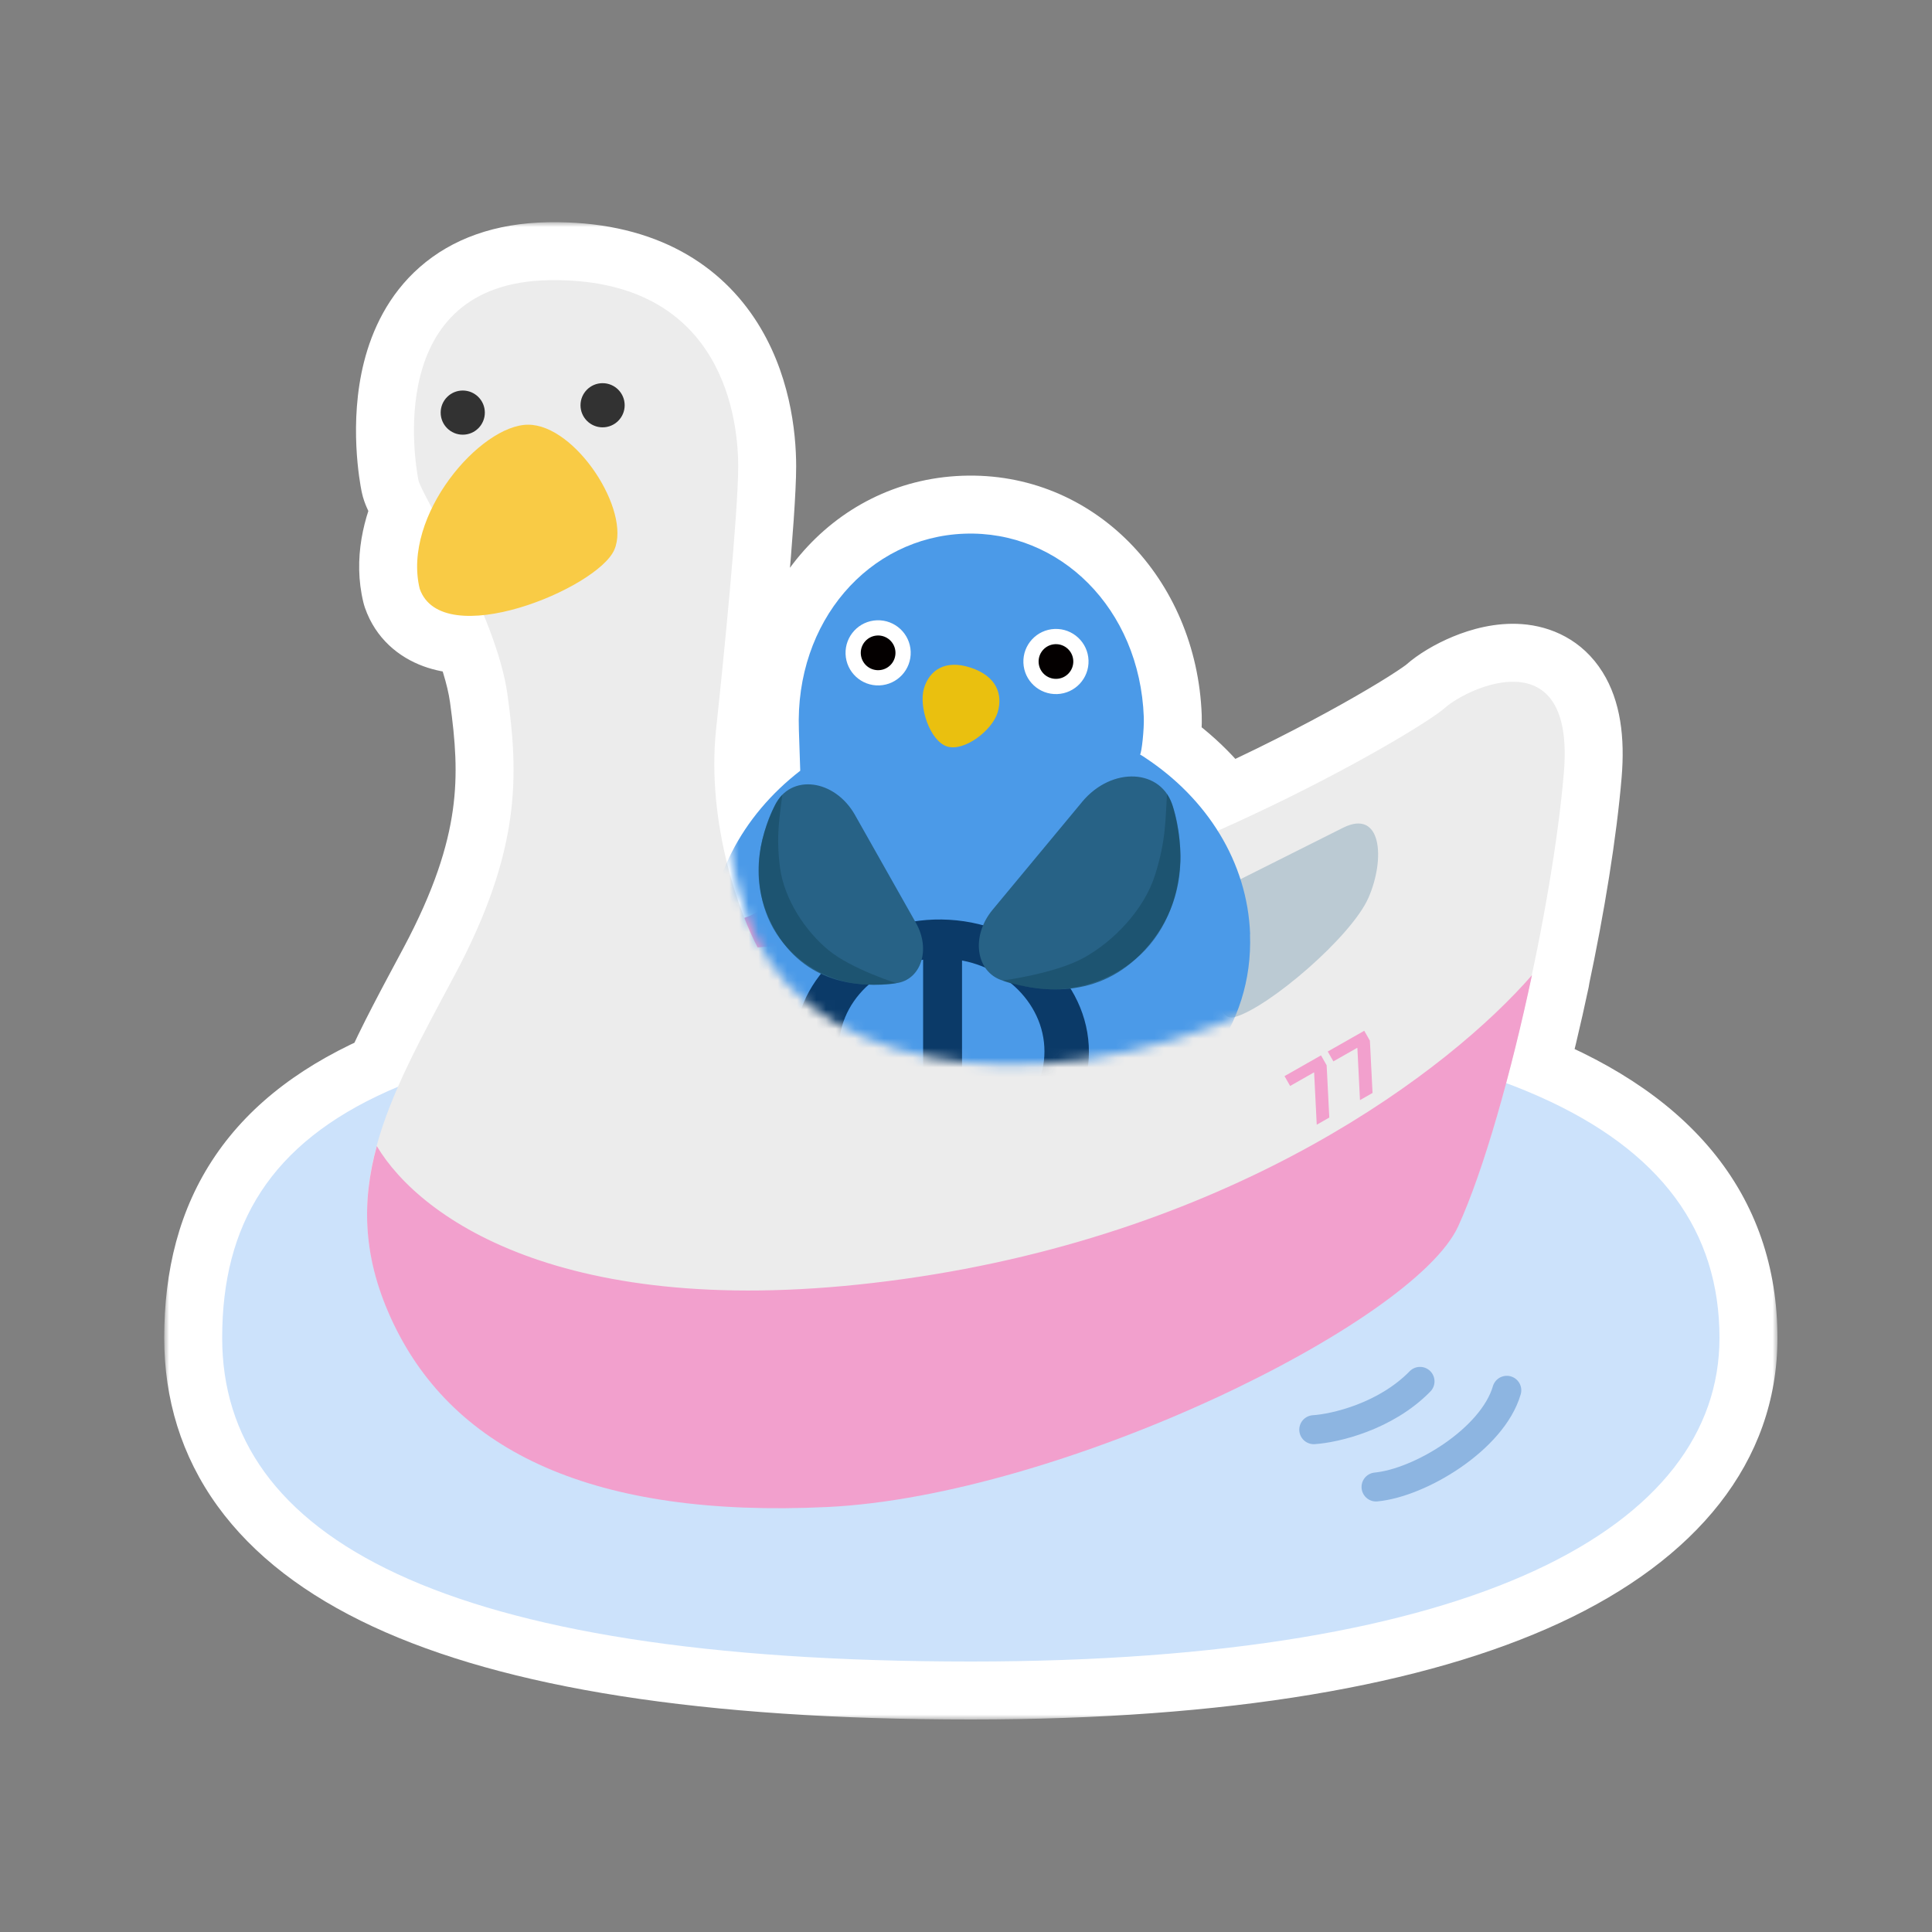 <svg width="200" height="200" viewBox="0 0 200 200" fill="none" xmlns="http://www.w3.org/2000/svg">
<rect x="0" y="0" width="200" height="200" fill="#808080" stroke="none"/>
<mask id="path-1-outside-1_898_2694" maskUnits="userSpaceOnUse" x="17" y="23" width="167" height="155" fill="black">
<rect fill="white" x="17" y="23" width="167" height="155"/>
<path d="M56.848 29.005C74.115 28.717 76.418 42.243 76.418 48.287C76.418 53.123 74.883 68.529 74.115 75.628C73.624 80.509 74.259 85.302 75.245 89.296C76.874 85.63 79.499 82.373 82.842 79.787C82.841 79.769 82.746 76.784 82.701 75.565C82.283 64.305 89.964 55.613 99.826 55.247C109.688 54.881 117.988 62.98 118.406 74.239C118.452 75.466 118.185 77.939 118.017 78.104C118.395 78.319 118.575 78.458 118.579 78.461C121.639 80.485 124.195 83.051 126.058 86.003C138.557 80.442 147.99 74.683 149.518 73.325C152.108 71.023 163.045 66.13 161.894 79.945C161.402 85.849 160.171 93.435 158.566 100.974C158.574 100.965 158.582 100.958 158.589 100.949C157.78 104.758 156.874 108.557 155.919 112.123C170.932 117.718 178 126.562 178 138.5C178 158 153 172 100.5 172C45.5 172 23 159 23 138.5C23 126.43 28.277 117.921 41.201 112.499C42.809 108.828 44.878 105.049 47.062 100.953C53.969 88.003 53.681 80.232 52.53 71.886C52.184 69.377 51.238 66.504 50.079 63.674C46.947 64.008 44.285 63.354 43.447 60.945C42.787 58.221 43.409 55.268 44.707 52.6C43.926 51.119 43.393 50.084 43.321 49.726C43.033 48.286 39.58 29.293 56.848 29.005Z"/>
</mask>
<path d="M56.848 29.005C74.115 28.717 76.418 42.243 76.418 48.287C76.418 53.123 74.883 68.529 74.115 75.628C73.624 80.509 74.259 85.302 75.245 89.296C76.874 85.63 79.499 82.373 82.842 79.787C82.841 79.769 82.746 76.784 82.701 75.565C82.283 64.305 89.964 55.613 99.826 55.247C109.688 54.881 117.988 62.98 118.406 74.239C118.452 75.466 118.185 77.939 118.017 78.104C118.395 78.319 118.575 78.458 118.579 78.461C121.639 80.485 124.195 83.051 126.058 86.003C138.557 80.442 147.99 74.683 149.518 73.325C152.108 71.023 163.045 66.13 161.894 79.945C161.402 85.849 160.171 93.435 158.566 100.974C158.574 100.965 158.582 100.958 158.589 100.949C157.78 104.758 156.874 108.557 155.919 112.123C170.932 117.718 178 126.562 178 138.5C178 158 153 172 100.5 172C45.5 172 23 159 23 138.5C23 126.43 28.277 117.921 41.201 112.499C42.809 108.828 44.878 105.049 47.062 100.953C53.969 88.003 53.681 80.232 52.53 71.886C52.184 69.377 51.238 66.504 50.079 63.674C46.947 64.008 44.285 63.354 43.447 60.945C42.787 58.221 43.409 55.268 44.707 52.6C43.926 51.119 43.393 50.084 43.321 49.726C43.033 48.286 39.58 29.293 56.848 29.005Z" fill="#F2A0CD"/>
<path d="M56.848 29.005L56.748 23.006L56.748 23.006L56.848 29.005ZM76.418 48.287L82.418 48.287V48.287H76.418ZM74.115 75.628L68.15 74.983C68.148 74.998 68.147 75.013 68.145 75.028L74.115 75.628ZM75.245 89.296L69.42 90.734C70.035 93.224 72.163 95.047 74.718 95.273C77.272 95.498 79.687 94.076 80.728 91.732L75.245 89.296ZM82.842 79.787L86.513 84.533C88.035 83.356 88.9 81.52 88.839 79.597L82.842 79.787ZM82.701 75.565L76.705 75.787L76.705 75.787L82.701 75.565ZM99.826 55.247L99.604 49.251L99.604 49.251L99.826 55.247ZM118.406 74.239L124.402 74.017L124.402 74.017L118.406 74.239ZM118.017 78.104L113.824 73.812C112.476 75.128 111.825 77.001 112.066 78.87C112.306 80.739 113.411 82.386 115.048 83.318L118.017 78.104ZM118.579 78.461L114.908 83.207C115.025 83.297 115.146 83.384 115.269 83.466L118.579 78.461ZM126.058 86.003L120.983 89.205C122.574 91.725 125.773 92.697 128.497 91.485L126.058 86.003ZM149.518 73.325L153.503 77.81L153.504 77.81L149.518 73.325ZM161.894 79.945L167.873 80.443L167.873 80.443L161.894 79.945ZM158.566 100.974L152.698 99.725C152.129 102.398 153.439 105.119 155.884 106.341C158.329 107.563 161.291 106.978 163.088 104.918L158.566 100.974ZM158.589 100.949L164.458 102.196C165.026 99.521 163.714 96.801 161.268 95.581C158.822 94.36 155.86 94.947 154.064 97.009L158.589 100.949ZM155.919 112.123L150.123 110.571C149.323 113.559 150.925 116.665 153.824 117.745L155.919 112.123ZM178 138.5L184 138.5V138.5H178ZM23 138.5L17 138.5L17 138.5L23 138.5ZM41.201 112.499L43.522 118.032C44.942 117.436 46.079 116.317 46.697 114.906L41.201 112.499ZM47.062 100.953L52.357 103.777L52.357 103.777L47.062 100.953ZM52.53 71.886L58.474 71.066L58.474 71.066L52.53 71.886ZM50.079 63.674L55.632 61.4C54.62 58.929 52.097 57.425 49.443 57.708L50.079 63.674ZM43.447 60.945L37.616 62.359C37.662 62.547 37.717 62.733 37.78 62.917L43.447 60.945ZM44.707 52.6L50.103 55.224C50.938 53.506 50.906 51.492 50.015 49.802L44.707 52.6ZM43.321 49.726L37.438 50.902L37.438 50.902L43.321 49.726ZM56.848 29.005L56.948 35.004C63.72 34.891 66.611 37.342 68.116 39.6C69.913 42.295 70.418 45.817 70.418 48.287H76.418H82.418C82.418 44.714 81.772 38.45 78.1 32.944C74.137 26.999 67.243 22.831 56.748 23.006L56.848 29.005ZM76.418 48.287L70.418 48.287C70.418 52.716 68.935 67.72 68.15 74.983L74.115 75.628L80.081 76.273C80.83 69.338 82.418 53.529 82.418 48.287L76.418 48.287ZM74.115 75.628L68.145 75.028C67.567 80.774 68.32 86.279 69.42 90.734L75.245 89.296L81.07 87.858C80.198 84.324 79.681 80.243 80.085 76.229L74.115 75.628ZM75.245 89.296L80.728 91.732C81.921 89.048 83.89 86.562 86.513 84.533L82.842 79.787L79.171 75.041C75.108 78.184 71.827 82.213 69.762 86.86L75.245 89.296ZM82.842 79.787L88.839 79.597C88.838 79.587 88.743 76.582 88.697 75.342L82.701 75.565L76.705 75.787C76.727 76.381 76.762 77.419 76.791 78.322C76.806 78.771 76.819 79.183 76.829 79.484C76.834 79.634 76.838 79.757 76.841 79.842C76.842 79.885 76.843 79.918 76.844 79.941C76.844 79.953 76.844 79.961 76.844 79.968C76.845 79.971 76.845 79.973 76.845 79.975C76.845 79.975 76.845 79.976 76.845 79.977C76.845 79.977 76.845 79.977 76.845 79.977L82.842 79.787ZM82.701 75.565L88.697 75.342C88.385 66.923 93.951 61.469 100.049 61.243L99.826 55.247L99.604 49.251C85.978 49.757 76.182 61.687 76.705 75.787L82.701 75.565ZM99.826 55.247L100.049 61.243C106.145 61.017 112.098 66.041 112.41 74.462L118.406 74.239L124.402 74.017C123.879 59.919 113.231 48.746 99.604 49.251L99.826 55.247ZM118.406 74.239L112.41 74.462C112.412 74.519 112.413 74.707 112.396 75.025C112.381 75.323 112.355 75.65 112.324 75.952C112.291 76.269 112.26 76.481 112.245 76.568C112.235 76.626 112.248 76.536 112.294 76.365C112.316 76.287 112.378 76.065 112.494 75.779C112.554 75.633 112.659 75.392 112.822 75.106C112.906 74.96 113.021 74.773 113.172 74.565C113.321 74.361 113.535 74.094 113.824 73.812L118.017 78.104L122.21 82.395C123.161 81.466 123.549 80.448 123.604 80.314C123.743 79.973 123.828 79.68 123.873 79.517C123.966 79.174 124.027 78.854 124.065 78.638C124.146 78.176 124.211 77.663 124.26 77.188C124.353 76.289 124.44 75.043 124.402 74.017L118.406 74.239ZM118.017 78.104L115.048 83.318C115.173 83.389 115.12 83.371 114.908 83.207L118.579 78.461L122.25 73.715C122.031 73.545 121.616 73.249 120.985 72.889L118.017 78.104ZM118.579 78.461L115.269 83.466C117.669 85.052 119.605 87.02 120.983 89.205L126.058 86.003L131.132 82.802C128.785 79.082 125.609 75.917 121.889 73.457L118.579 78.461ZM126.058 86.003L128.497 91.485C134.929 88.623 140.577 85.709 144.835 83.322C146.964 82.129 148.769 81.054 150.169 80.17C151.433 79.372 152.706 78.519 153.503 77.81L149.518 73.325L145.532 68.841C145.565 68.811 145.086 69.187 143.761 70.025C142.571 70.776 140.951 71.743 138.968 72.854C135.003 75.076 129.686 77.822 123.619 80.521L126.058 86.003ZM149.518 73.325L153.504 77.81C153.479 77.832 153.611 77.717 153.929 77.526C154.227 77.347 154.595 77.157 154.997 76.991C155.4 76.824 155.78 76.706 156.104 76.638C156.435 76.569 156.618 76.571 156.665 76.575C156.7 76.577 156.53 76.57 156.27 76.427C155.981 76.267 155.796 76.057 155.72 75.936C155.666 75.849 155.783 75.991 155.877 76.57C155.973 77.153 156.028 78.078 155.914 79.446L161.894 79.945L167.873 80.443C168.21 76.401 167.785 72.602 165.899 69.581C163.802 66.222 160.549 64.83 157.552 64.608C154.813 64.405 152.256 65.139 150.415 65.9C148.568 66.663 146.786 67.726 145.531 68.841L149.518 73.325ZM161.894 79.945L155.914 79.446C155.45 85.014 154.271 92.335 152.698 99.725L158.566 100.974L164.435 102.223C166.071 94.535 167.353 86.683 167.873 80.443L161.894 79.945ZM158.566 100.974L163.088 104.918C163.063 104.947 163.04 104.972 163.021 104.993C163.002 105.014 162.986 105.032 162.973 105.045C162.961 105.059 162.951 105.069 162.945 105.075C162.941 105.08 162.936 105.085 162.938 105.083C162.938 105.083 162.945 105.076 162.952 105.068C162.959 105.06 162.971 105.048 162.986 105.032C163 105.016 163.019 104.996 163.04 104.973C163.061 104.949 163.086 104.921 163.113 104.89L158.589 100.949L154.064 97.009C154.09 96.979 154.113 96.954 154.132 96.932C154.151 96.911 154.168 96.893 154.181 96.879C154.193 96.865 154.203 96.855 154.209 96.849C154.212 96.845 154.214 96.843 154.216 96.842C154.217 96.841 154.218 96.84 154.217 96.84C154.217 96.841 154.215 96.842 154.213 96.844C154.211 96.847 154.208 96.85 154.204 96.854C154.197 96.862 154.185 96.874 154.171 96.89C154.156 96.905 154.138 96.925 154.117 96.948C154.096 96.971 154.072 96.999 154.045 97.03L158.566 100.974ZM158.589 100.949L152.72 99.703C151.931 103.418 151.049 107.114 150.123 110.571L155.919 112.123L161.715 113.676C162.699 110 163.629 106.099 164.458 102.196L158.589 100.949ZM155.919 112.123L153.824 117.745C160.695 120.306 165.197 123.412 167.967 126.758C170.652 130.002 172 133.817 172 138.5H178H184C184 131.246 181.814 124.669 177.212 119.107C172.694 113.649 166.156 109.535 158.014 106.501L155.919 112.123ZM178 138.5L172 138.5C172 145.086 167.977 151.761 156.415 157.119C144.735 162.531 126.357 166 100.5 166V172V178C127.143 178 147.515 174.469 161.46 168.006C175.523 161.49 184 151.414 184 138.5L178 138.5ZM100.5 172V166C73.29 166 54.964 162.756 43.655 157.497C38.072 154.901 34.456 151.932 32.236 148.865C30.061 145.86 29 142.456 29 138.5L23 138.5L17 138.5C17 144.795 18.752 150.702 22.515 155.901C26.232 161.037 31.678 165.162 38.595 168.378C52.286 174.745 72.71 178 100.5 178V172ZM23 138.5H29C29 133.359 30.112 129.471 32.215 126.381C34.331 123.271 37.821 120.424 43.522 118.032L41.201 112.499L38.88 106.966C31.657 109.996 26.047 114.114 22.293 119.631C18.526 125.168 17 131.57 17 138.5H23ZM41.201 112.499L46.697 114.906C48.188 111.503 50.113 107.983 52.357 103.777L47.062 100.953L41.768 98.13C39.644 102.114 37.431 106.152 35.705 110.092L41.201 112.499ZM47.062 100.953L52.357 103.777C56.069 96.817 57.995 90.966 58.76 85.528C59.523 80.102 59.075 75.425 58.474 71.066L52.53 71.886L46.587 72.706C47.136 76.693 47.409 80.074 46.877 83.857C46.346 87.63 44.963 92.139 41.768 98.13L47.062 100.953ZM52.53 71.886L58.474 71.066C58.026 67.82 56.862 64.405 55.632 61.4L50.079 63.674L44.527 65.948C45.615 68.604 46.342 70.934 46.587 72.706L52.53 71.886ZM50.079 63.674L49.443 57.708C48.944 57.761 48.558 57.764 48.282 57.744C48 57.723 47.909 57.683 47.955 57.7C48.013 57.721 48.249 57.819 48.525 58.081C48.819 58.36 49.015 58.69 49.114 58.974L43.447 60.945L37.78 62.917C38.886 66.096 41.284 68.042 43.85 68.976C46.201 69.832 48.668 69.859 50.716 69.64L50.079 63.674ZM43.447 60.945L49.278 59.532C49.053 58.601 49.184 57.113 50.103 55.224L44.707 52.6L39.312 49.975C37.635 53.422 36.521 57.842 37.616 62.359L43.447 60.945ZM44.707 52.6L50.015 49.802C49.62 49.052 49.33 48.497 49.134 48.097C49.035 47.896 48.992 47.799 48.982 47.776C48.978 47.765 48.999 47.814 49.031 47.905C49.054 47.972 49.137 48.209 49.205 48.549L43.321 49.726L37.438 50.902C37.585 51.637 37.846 52.25 37.934 52.459C38.069 52.777 38.221 53.098 38.362 53.386C38.646 53.964 39.014 54.666 39.399 55.397L44.707 52.6ZM43.321 49.726L49.205 48.549C49.1 48.026 48.401 44.019 49.317 40.409C49.748 38.709 50.443 37.482 51.367 36.671C52.218 35.923 53.793 35.057 56.948 35.004L56.848 29.005L56.748 23.006C51.268 23.097 46.8 24.713 43.451 27.653C40.175 30.528 38.513 34.194 37.685 37.458C36.083 43.777 37.254 49.986 37.438 50.902L43.321 49.726Z" fill="white" mask="url(#path-1-outside-1_898_2694)"/>
<path d="M178 138.5C178 158 153 172 100.5 172C45.5 172 23 159 23 138.5C23 115 43 105 100.5 105C154 105 178 116.5 178 138.5Z" fill="#CCE2FB"/>
<path d="M76.418 48.287C76.418 53.122 74.883 68.529 74.115 75.627C73.142 85.297 76.588 94.622 78.432 98.076C80.831 97.884 87.93 97.155 97.139 95.773C121.602 90.593 146.928 75.627 149.518 73.325C152.108 71.023 163.044 66.13 161.893 79.945C160.742 93.759 155.562 116.782 150.957 126.855C146.352 136.928 109.802 154.772 85.627 155.923C61.452 157.074 47.062 150.167 40.731 136.928C34.399 123.69 40.155 113.904 47.062 100.954C53.969 88.003 53.682 80.232 52.531 71.886C51.379 63.54 43.609 51.165 43.321 49.726C43.033 48.287 39.58 29.292 56.847 29.005C74.115 28.717 76.418 42.243 76.418 48.287Z" fill="#ECECEC"/>
<path d="M43.447 60.945C41.605 53.348 49.746 43.965 54.671 43.965C59.596 43.965 65.352 52.887 63.593 56.916C61.834 60.945 45.749 67.565 43.447 60.945Z" fill="#F9CB45"/>
<circle cx="62.38" cy="41.952" r="2.286" fill="#323232"/>
<circle cx="47.904" cy="42.713" r="2.286" fill="#323232"/>
<path d="M158.589 100.949C156.436 111.086 153.602 121.151 150.956 126.939C146.351 137.012 109.801 154.856 85.626 156.007C61.451 157.158 47.061 150.251 40.729 137.013C37.513 130.286 37.417 124.452 39.007 118.641C43.554 126.278 59.057 137.24 93.544 132.403C128.126 127.553 150.058 110.744 158.589 100.949Z" fill="#F2A0CD"/>
<path d="M139.017 85.696L126.959 91.745C126.959 92.753 124.336 106.283 127.853 105.275C131.369 104.267 139.91 96.957 141.668 92.924C143.427 88.892 143.036 83.68 139.017 85.696Z" fill="#BBCAD3"/>
<mask id="mask0_898_2694" style="mask-type:alpha" maskUnits="userSpaceOnUse" x="74" y="34" width="83" height="77">
<path d="M79.602 99.44C72.464 88.389 74.901 68.55 77.011 60.012C79.793 54.064 88.005 40.845 98.596 35.549C109.187 30.254 125.457 41.593 132.268 47.925L154.716 75.265C157.307 78.335 157.825 87.468 139.175 99.44C115.864 114.406 88.523 113.254 79.602 99.44Z" fill="#D9D9D9"/>
</mask>
<g mask="url(#mask0_898_2694)">
<path d="M129.4 96.708C129.578 101.482 128.134 105.792 125.497 109.385C120.903 115.647 112.689 119.728 103.14 120.302C102.84 120.321 102.539 120.337 102.238 120.348C101.938 120.359 101.633 120.37 101.332 120.369C91.762 120.5 83.276 117.039 78.227 111.144C78.227 111.144 78.227 111.144 78.227 111.14C75.33 107.752 73.572 103.565 73.394 98.786C73.116 91.293 76.813 84.451 82.841 79.787C82.841 79.787 82.746 76.788 82.701 75.565C82.283 64.305 89.964 55.614 99.826 55.248C109.688 54.882 117.988 62.98 118.406 74.24C118.452 75.467 118.185 77.939 118.017 78.104C118.399 78.321 118.579 78.461 118.579 78.461C124.941 82.668 129.135 89.218 129.413 96.711L129.4 96.708Z" fill="#4B9AE8"/>
<path d="M103.275 73.751C102.71 75.62 99.804 77.85 98.026 77.269C96.25 76.685 95.084 73.122 95.651 71.25C96.216 69.381 97.834 68.243 100.483 69.115C103.164 69.995 103.84 71.882 103.275 73.751Z" fill="#EAC00F"/>
<path d="M109.437 71.85C111.299 71.781 112.752 70.216 112.683 68.354C112.613 66.493 111.049 65.04 109.187 65.109C107.326 65.178 105.873 66.743 105.942 68.605C106.011 70.466 107.576 71.919 109.437 71.85Z" fill="white"/>
<path d="M109.379 70.274C110.37 70.238 111.144 69.404 111.107 68.413C111.07 67.421 110.237 66.648 109.246 66.684C108.254 66.721 107.481 67.555 107.517 68.546C107.554 69.537 108.388 70.311 109.379 70.274Z" fill="#040000"/>
<path d="M91.028 70.953C92.89 70.884 94.343 69.319 94.274 67.457C94.205 65.596 92.64 64.143 90.778 64.212C88.917 64.281 87.464 65.846 87.533 67.708C87.602 69.569 89.167 71.022 91.028 70.953Z" fill="white"/>
<path d="M90.97 69.377C91.961 69.341 92.735 68.507 92.698 67.516C92.661 66.525 91.828 65.751 90.837 65.787C89.845 65.824 89.072 66.658 89.108 67.649C89.145 68.64 89.979 69.414 90.97 69.377Z" fill="#040000"/>
<path d="M82.25 107.828C82.686 100.37 89.856 94.723 98.266 95.214C106.675 95.706 113.14 102.15 112.704 109.608C112.268 117.065 105.097 122.713 96.687 122.221C88.277 121.729 81.814 115.285 82.25 107.828ZM98.031 99.236C92.16 98.893 87.152 102.86 86.846 108.096C86.54 113.332 91.051 117.855 96.922 118.199C102.793 118.542 107.801 114.576 108.107 109.339C108.413 104.103 103.902 99.58 98.031 99.236Z" fill="#0B3A68"/>
<rect x="95.56" y="97.496" width="4.029" height="20.721" fill="#0B3A68"/>
<path d="M112.01 83.025L102.748 94.184C100.487 96.909 101.001 100.613 103.771 101.501C108.096 102.889 114.3 103.42 118.947 97.821C122.827 93.143 122.634 87.787 121.433 83.546C120.306 79.563 115.114 79.28 112.008 83.022L112.01 83.025Z" fill="#276286"/>
<path opacity="0.5" d="M120.811 82.202C121.924 83.853 122.286 87.684 122.183 89.281C121.938 93.194 120.498 96.806 117.591 99.247C114.643 101.721 111.056 102.599 108.21 102.388C105.4 102.183 103.765 101.504 103.765 101.504C103.765 101.504 109.203 100.812 112.24 99.124C115.276 97.436 118.425 94.201 119.569 90.584C120.714 86.966 120.637 84.824 120.807 82.201L120.811 82.202Z" fill="#14465D"/>
<path d="M88.517 84.383L94.83 95.562C96.371 98.292 95.341 101.437 92.788 101.776C88.802 102.305 83.313 101.792 80.146 96.182C77.501 91.497 78.512 86.861 80.225 83.356C81.834 80.063 86.401 80.632 88.518 84.381L88.517 84.383Z" fill="#276286"/>
<path opacity="0.5" d="M80.979 82.283C79.749 83.546 78.832 86.826 78.67 88.234C78.268 91.681 78.954 95.055 81.103 97.639C83.281 100.258 86.269 101.586 88.782 101.85C91.262 102.114 92.793 101.779 92.793 101.779C92.793 101.779 88.164 100.322 85.784 98.373C83.404 96.425 81.17 93.111 80.742 89.78C80.314 86.448 80.718 84.594 80.983 82.282L80.979 82.283Z" fill="#14465D"/>
</g>
<path d="M140.784 113.883L140.517 108.502L140.498 108.469L138.029 109.873L137.449 108.853L141.226 106.705L141.811 107.732L142.085 113.143L140.784 113.883Z" fill="#F2A0CD"/>
<path d="M136.308 116.429L136.04 111.048L136.022 111.015L133.553 112.419L132.973 111.4L136.75 109.251L137.334 110.279L137.608 115.69L136.308 116.429Z" fill="#F2A0CD"/>
<path d="M136 148C138.173 147.861 143.415 146.667 147 143" stroke="#8DB5E1" stroke-width="3" stroke-linecap="round"/>
<path d="M142.447 153.932C147 153.5 154.5 149 155.983 143.923" stroke="#8DB5E1" stroke-width="3" stroke-linecap="round"/>
</svg>
